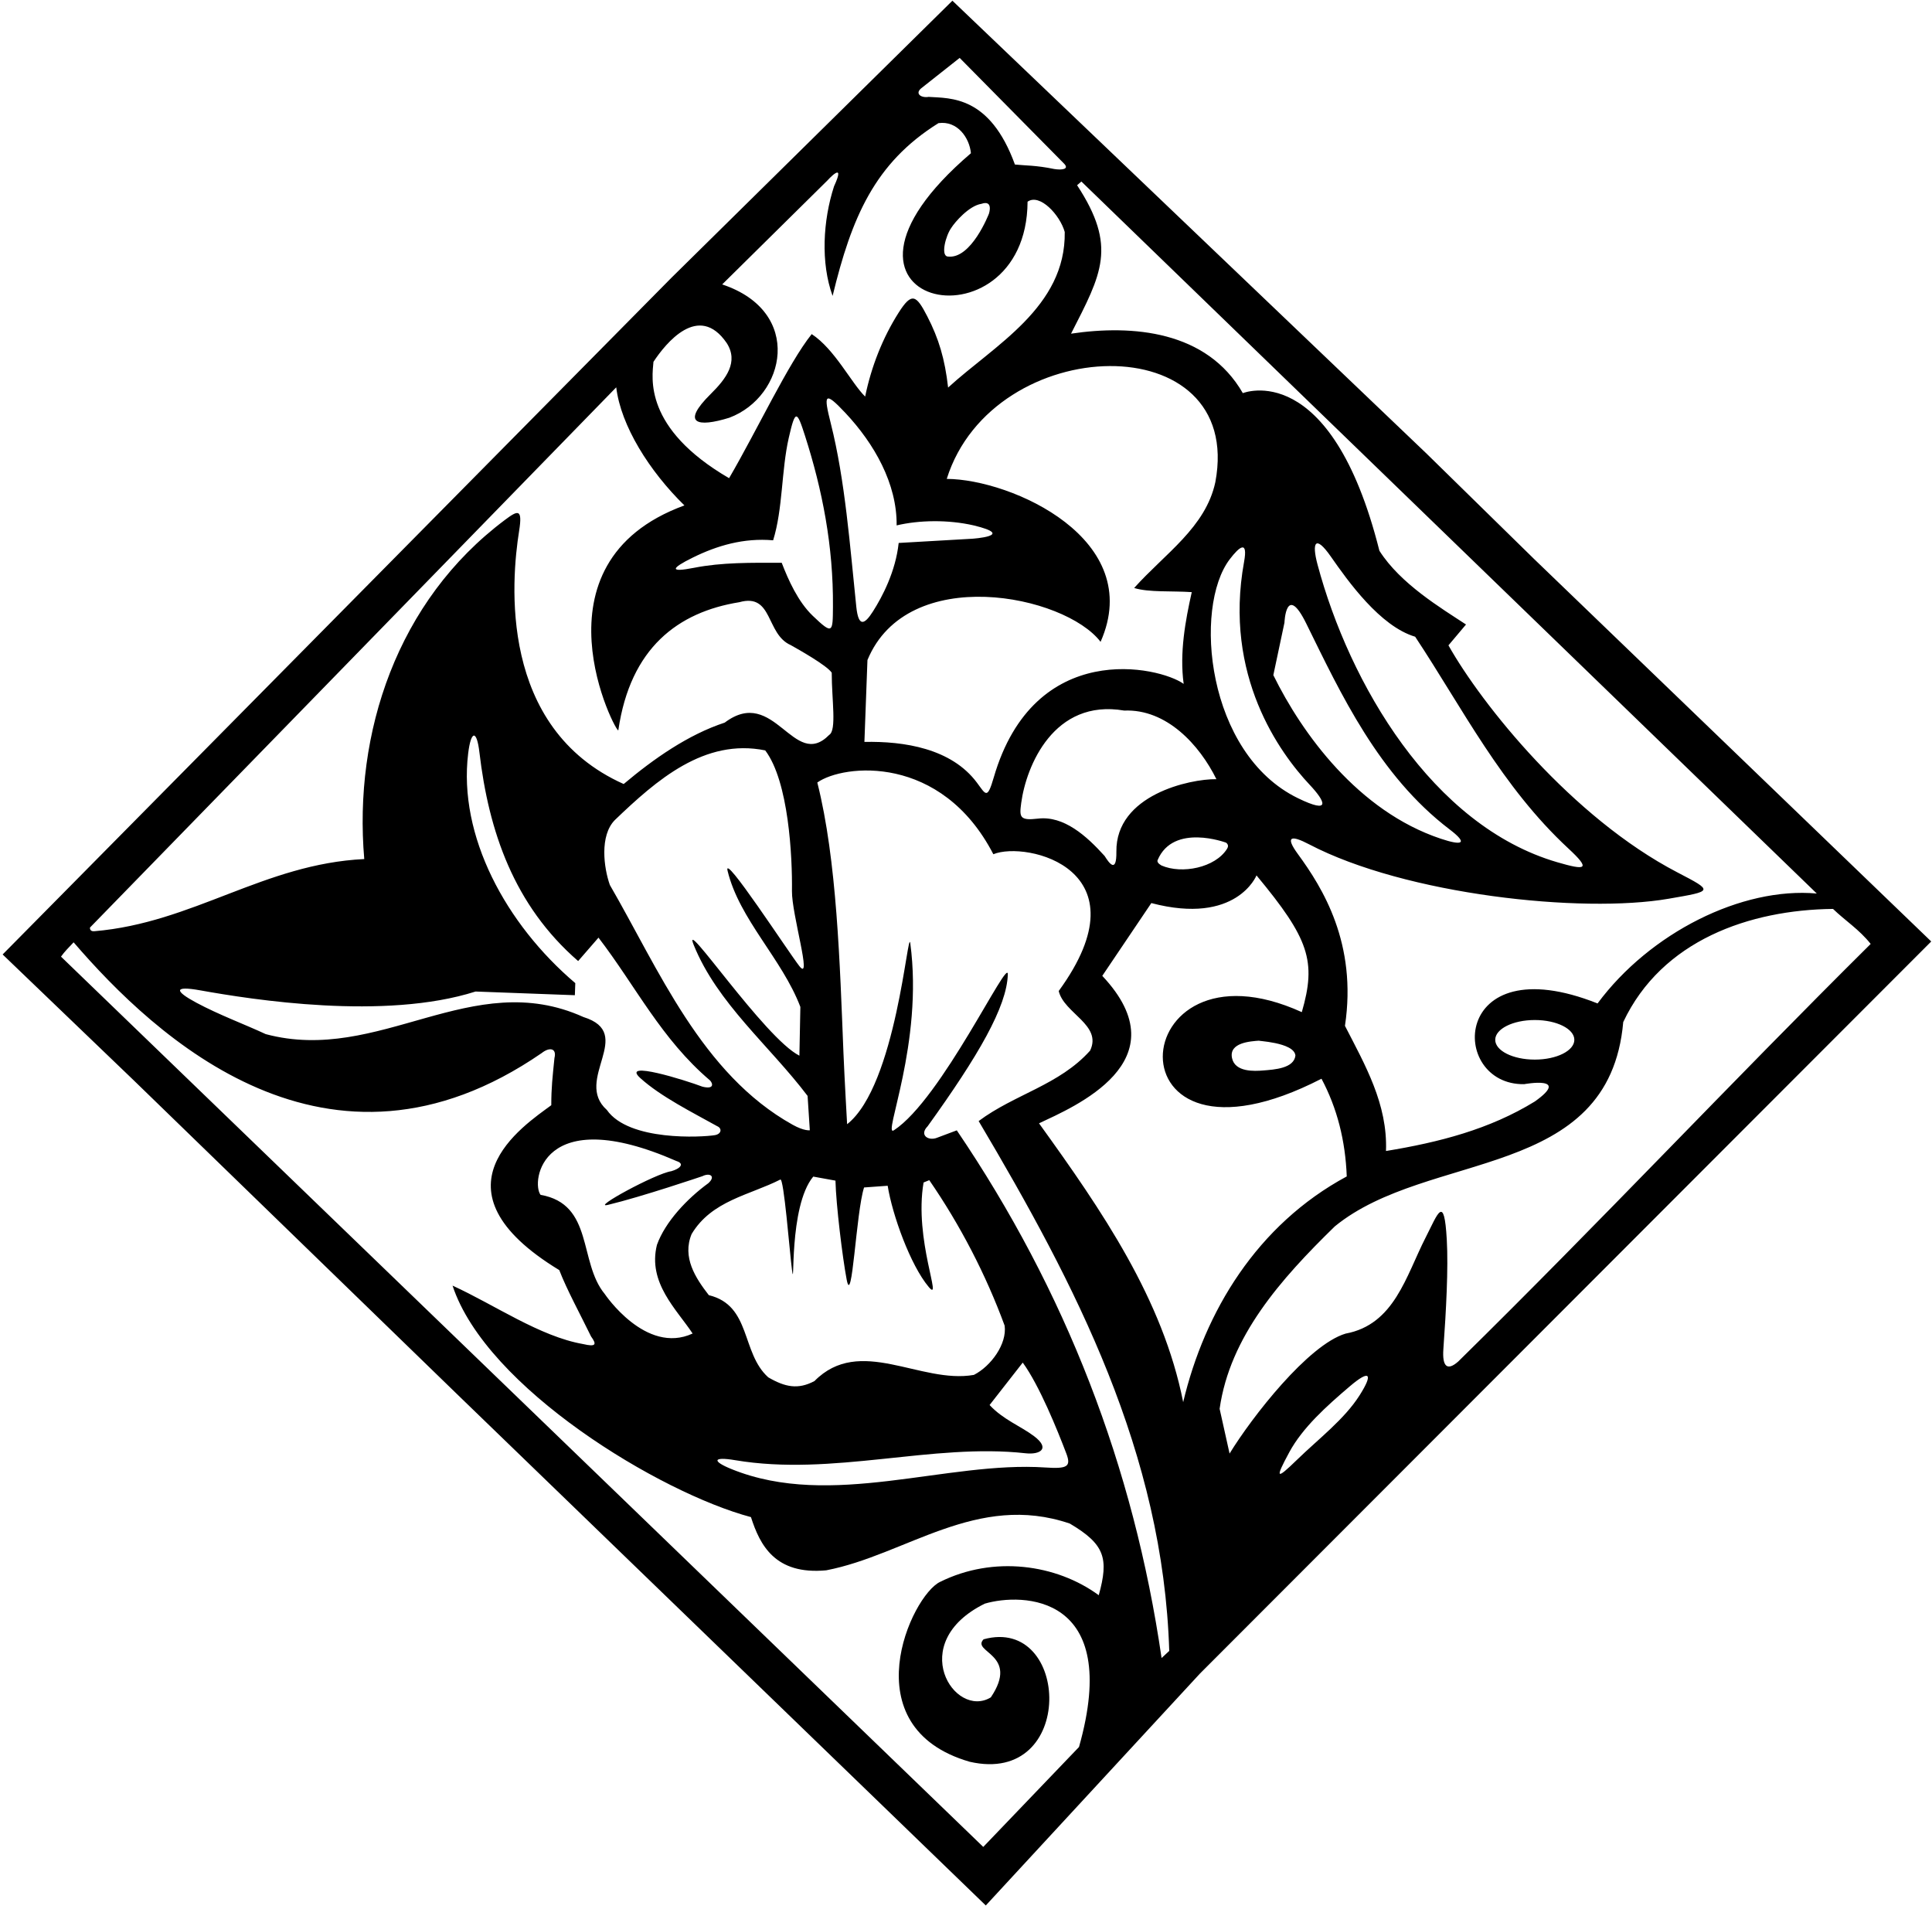 <?xml version="1.0" encoding="UTF-8"?>
<svg xmlns="http://www.w3.org/2000/svg" xmlns:xlink="http://www.w3.org/1999/xlink" width="518pt" height="511pt" viewBox="0 0 518 511" version="1.1">
<g id="surface1">
<path style=" stroke:none;fill-rule:nonzero;fill:rgb(0%,0%,0%);fill-opacity:1;" d="M 411.363 149.902 L 382.516 121.633 L 255.355 0.188 L 180.004 74.48 L 0.707 255.871 L 35.84 289.598 L 123.461 374.629 L 264.305 510.812 L 321.73 448.641 L 517.793 252.387 Z M 288.785 49.652 L 289.938 48.664 L 487.109 239.535 C 467.004 237.711 442.367 250.066 428.332 269 C 388.891 253.336 388.324 290.973 408.656 290.641 C 408.656 290.641 421.324 288.309 411.516 295.281 C 399.371 302.758 385.816 306.227 371.605 308.559 C 372.074 295.965 365.98 285.473 360.605 275.004 C 363.93 252.926 354.586 237.973 347.996 228.969 C 344.465 224.145 346.156 223.809 350.977 226.336 C 376.824 239.863 424.098 244.953 447.363 240.934 C 459.344 238.867 459.488 238.945 449.703 233.852 C 421.484 219.152 397.25 188.812 388.352 173.004 L 393.062 167.414 C 386.379 163.023 375.453 156.492 369.84 147.641 C 356.781 95.766 333.223 105.391 333.223 105.391 C 323.578 88.641 303.645 87 287.164 89.449 C 295.383 73.352 299.586 66.152 288.785 49.652 Z M 422.105 278.75 C 422.105 281.68 417.359 284.055 411.5 284.055 C 405.641 284.055 400.895 281.68 400.895 278.75 C 400.895 275.82 405.641 273.445 411.5 273.445 C 417.359 273.445 422.105 275.82 422.105 278.75 Z M 222.754 113.531 C 220.801 105.789 220.961 104.621 226.645 110.676 C 234.418 118.961 240.523 129.664 240.402 140.848 C 246.48 139.41 254.211 139.285 261.023 140.84 C 272.656 143.641 260.664 144.422 260.664 144.422 L 240.949 145.555 C 240.133 153.184 236.578 159.945 234.062 163.895 C 231.805 167.445 230.172 168.262 229.586 162.648 C 227.906 146.559 226.602 128.777 222.754 113.531 Z M 223.328 162.645 C 223.277 169.586 223.305 170.246 217.898 165.07 C 213.953 161.289 211.355 155.457 209.59 150.871 C 201.34 150.852 193.582 150.742 186.105 152.211 C 179.41 153.527 179.84 152.387 185.742 149.477 C 192.273 146.254 199.414 144.156 207.289 144.844 C 209.918 136.406 209.477 126.145 211.488 117.344 C 213.246 109.645 213.66 110.047 215.832 116.812 C 220.473 131.281 223.453 146.371 223.328 162.645 Z M 232.578 176.945 C 243.336 150.902 285.465 159.453 295.082 172.062 C 307.234 144.602 271.301 128.488 253.836 128.379 C 266.285 88.805 333.785 87.004 325.852 129.254 C 323.238 141.406 312.352 148.387 304.086 157.625 C 308 158.852 314.324 158.367 319.531 158.738 C 317.809 166.422 316.227 175.008 317.359 183.336 C 310.875 178.656 277.289 171.098 266.434 208.438 C 264.68 214.465 264.309 212.988 261.91 209.785 C 255.066 200.633 242.402 198.668 231.762 198.891 Z M 273.801 215.281 C 275.129 205.352 282.543 187.238 301.422 190.488 C 312.785 190.012 321.613 199.703 326.137 208.879 C 319.02 208.781 299.133 213.105 299.32 228.309 C 299.395 234.328 297.324 231.309 296.172 229.477 C 291.273 224.039 285.215 218.633 278.301 219.453 C 273.367 220.035 273.293 219.059 273.801 215.281 Z M 310.383 230.555 C 314.605 220.586 328.746 225.906 328.746 225.906 C 329.531 226.516 329.203 227.203 328.984 227.555 C 325.816 232.613 316.879 234.406 311.406 232.016 C 310.531 231.516 310.188 231.012 310.383 230.555 Z M 329.707 149.934 C 332.367 146.441 334.629 144.734 333.555 150.621 C 327.984 181.188 343.195 201.926 351.148 210.383 C 355.301 214.805 357.07 218.395 347.992 213.973 C 323.418 202.012 319.91 162.797 329.707 149.934 Z M 388.641 222.328 C 393.844 226.289 391.922 226.723 386.262 224.828 C 364.16 217.438 349.125 196.703 341.402 180.988 L 344.383 166.914 C 344.383 166.914 344.785 156.098 350.242 167.184 C 359.5 185.996 369.641 207.855 388.641 222.328 Z M 356.816 149.199 C 361.41 155.777 369.996 167.887 379.43 170.691 C 392.195 189.973 402.598 210.859 420.512 227.465 C 426.684 233.184 425.148 233.367 417.512 231.141 C 383.973 221.359 361.77 183.23 353.246 151.328 C 351.672 145.438 352.641 143.219 356.816 149.199 Z M 246.934 23.715 L 257.301 15.523 L 285.184 43.754 C 286.906 45.391 284.656 45.641 282.656 45.309 C 277.781 44.293 274.879 44.398 272.117 44.105 C 265.379 25.605 254.84 26.367 248.992 25.973 C 246.992 26.309 245.281 25.141 246.934 23.715 Z M 265.156 57.266 C 265.156 57.266 260.406 69.641 254.066 68.766 C 252.172 68.504 253.555 63.164 255.074 61.059 C 256 59.578 259.801 55.152 263.133 54.641 C 266.406 53.516 265.156 57.266 265.156 57.266 Z M 175.203 96.996 C 178.449 92.074 187.324 80.973 194.844 91.965 C 198.082 97.016 194.703 101.516 190.594 105.578 C 182.441 113.629 186.992 114.641 195.543 111.984 C 210.656 106.309 215.586 83.551 193.629 76.246 L 221.785 48.438 C 221.785 48.438 226.992 42.641 223.613 49.961 C 220.652 59.113 219.996 70.438 223.234 79.328 C 228.332 58.332 234.465 43.723 251.613 33.012 C 256.684 32.297 259.934 36.922 260.32 41.078 C 211.836 82.504 275.285 95.102 275.508 54.07 C 278.781 51.766 284.203 57.637 285.473 62.188 C 285.785 82.352 266.586 92.551 254.203 103.895 C 253.332 96.203 251.691 90.762 248.625 84.816 C 245.668 79.086 244.492 78.215 240.938 83.816 C 236.695 90.5 233.617 98.227 231.961 106.312 C 228.309 102.754 223.785 93.578 217.629 89.566 C 211.383 97.352 202.984 115.32 195.48 128.191 C 172.383 114.754 174.871 101.129 175.203 96.996 Z M 24.129 248.652 L 165.223 103.832 C 166.461 114.145 174.117 126.316 183.504 135.492 C 141 151 165.555 197.324 165.785 195.754 C 169 173.668 181.793 164.09 198.211 161.438 C 207.309 158.895 205.277 169.984 212.012 172.938 C 214.012 174.066 221.699 178.371 223 180.332 C 223 187.668 224.363 195.727 222.332 197 C 212.785 206.73 207.656 183.641 194.309 193.715 C 184.461 196.953 175.215 203.453 167.219 210.18 C 133.625 195.148 137.035 155.777 139.191 142.285 C 140.164 136.18 138.781 136.836 135.379 139.379 C 106.449 161.027 94.754 196.531 97.664 230.293 C 70.754 231.59 51.809 247.406 25.281 249.641 C 23.949 249.754 24.129 248.652 24.129 248.652 Z M 224 316.5 C 224.156 322.961 225.883 337.113 227 343 C 228.488 350.859 229.492 325.121 231.668 318.332 L 238 317.875 C 239.242 325.68 244.098 339.168 249 345 C 252.902 349.641 245 332.332 247.625 317 L 249.152 316.375 C 257.438 328.398 264.32 341.672 269.359 355.371 C 270.031 360.266 265.715 366.227 261.121 368.578 C 246.797 371.105 230.539 357.895 218.371 370.23 C 213.969 372.578 210.484 371.852 205.98 369.23 C 198.66 362.652 201.473 349.969 190.047 347.203 C 186.438 342.566 182.859 337.027 185.434 330.82 C 190.809 321.836 200.949 320.41 209.211 316.215 C 210.156 315.641 211.684 335.273 212.332 340.332 C 213.219 347.207 211.332 323.5 218.043 315.418 Z M 277.23 384.992 C 273.648 382.297 268.961 380.574 265.324 376.656 L 274.215 365.281 C 278.676 371.402 283.523 383.398 285.906 389.672 C 287.246 393.203 286.098 393.793 280.297 393.402 C 253.777 391.613 222.887 404.66 196.188 393.855 C 190.73 391.648 191.203 390.449 197.078 391.438 C 223.324 395.863 249.879 386.797 274.996 389.59 C 278.785 390.012 281.738 388.387 277.23 384.992 Z M 125.527 201.957 C 126.289 195.73 127.82 195.594 128.535 201.656 C 131.027 222.828 137.758 242.66 155.008 257.641 L 160.465 251.359 C 170.43 264.336 177.289 278.539 190.383 289.652 C 191.156 290.473 191.527 292.102 188.324 291.309 C 183.863 289.609 166.27 284.094 171.668 289 C 177.145 293.98 185.848 298.305 192.27 301.895 C 193.656 302.473 193.457 304.008 191.656 304.309 C 188.285 304.871 168.609 306 162.711 297.555 C 153.645 289.473 170.586 277.055 156.43 272.645 C 126.492 259.102 101.738 285.383 71.242 277.223 C 65.676 274.625 58.691 272.047 52.645 268.801 C 46.84 265.688 46.473 264.203 53.625 265.48 C 67.695 268 103.09 273.582 127.504 265.805 L 154.129 266.793 L 154.246 263.555 C 135.633 247.758 122.812 224.059 125.527 201.957 Z M 181.383 311.254 C 183.656 311.973 182.324 313.309 179.992 313.973 C 175.77 314.578 158.258 324.137 163 323 C 172.168 320.801 188.094 315.383 188.324 315.309 C 190.324 314.309 191.992 315.309 189.914 317.191 C 184.266 321.301 178.355 327.523 176.137 333.719 C 173.598 343.891 181.438 351.027 185.703 357.488 C 173.133 363.305 162.141 346.887 162.141 346.887 C 155.07 338.34 159.25 322.824 144.934 320.309 C 142.355 316.973 145.086 295.352 181.383 311.254 Z M 214.332 283 C 205 278.332 182.57 244.848 185.992 253.309 C 192.332 269 206.312 280.293 216.527 293.789 L 217.125 303 C 217.125 303 215.625 303.25 212.531 301.527 C 188.109 287.938 176.52 259.672 163.512 237.242 C 161.883 232.652 160.73 224.012 164.848 219.84 C 176.055 209.09 188.898 197.859 205.168 201.164 C 211.477 209.504 212.457 229.688 212.336 238.875 C 212.254 245.086 217.883 263.52 214.332 259 C 211.426 255.297 193.805 228.223 195.074 233.445 C 198.246 246.504 209.668 257 214.59 269.926 Z M 294.594 427.641 C 283.195 419.289 266.324 416.973 252.035 424.078 C 244.336 427.754 228.031 463.016 259.973 472.285 C 288.656 478.891 286.984 433.055 263.715 439.461 C 260.324 442.973 273.484 443.402 265.656 455.023 C 255.934 460.953 242.715 440.426 264.035 429.902 C 273.992 426.973 300.934 427.203 289.297 468.332 L 263.629 495.117 L 16.355 256.453 C 17.281 255.141 18.406 254.016 19.738 252.613 C 41.52 277.93 88.012 321.711 145.234 282.305 C 147.324 280.641 149.324 280.973 148.656 283.641 C 148.129 288.934 147.812 291.484 147.809 296.281 C 140.398 301.77 114.184 318.754 149.949 340.488 C 151.984 345.754 155.586 352.352 158.473 358.277 C 160.047 360.438 159.816 361.133 156.324 360.309 C 144.719 358.277 132.594 349.785 121.336 344.648 C 130.344 372.062 176.992 400.227 201.344 406.703 C 203.734 414.152 207.785 422.254 221.531 420.965 C 242.883 416.852 261.938 399.949 286.84 408.438 C 296.223 413.992 297.336 417.754 294.594 427.641 Z M 311.438 444.477 C 303.977 393.223 285.734 346.074 256.531 303.02 L 251.324 304.973 C 248.992 305.973 246.332 304.332 248.727 301.91 C 262.332 283 269.961 269.871 270.211 261.211 C 270.355 256.262 252.465 294.652 239.668 303 C 236.461 305.094 247.668 279.668 244.062 252.883 C 243.422 248.117 240.332 291 227.125 301.375 C 227.125 301.375 226.422 289.09 226.145 282.289 C 225.188 258.574 224.406 230.598 219.133 209.773 C 226.164 204.812 252.383 202.051 266.332 229 C 275.113 225.363 307.668 233 283.859 265.668 C 285.258 271.664 295.59 274.75 292.27 281.652 C 284.004 290.891 272.023 293.328 262.391 300.535 C 288.492 344.555 311.859 389.555 313.492 442.57 Z M 317.23 375.883 C 311.77 348.305 295.535 324.645 278.578 301.137 C 287.746 296.797 317.133 284.555 295.539 261.602 L 308.691 242.094 C 331.535 248.102 336.887 234.676 336.887 234.676 C 351 251.668 353 257.668 349.035 271.332 C 300.934 249.453 295.984 319.203 354.312 289.18 C 358.523 297.082 360.723 305.812 361.086 315.371 C 337.008 328.348 322.996 351.602 317.23 375.883 Z M 347.324 282.973 C 346.922 286.41 341.746 286.723 338.656 286.973 C 336.395 287.156 331.117 287.473 330.324 283.641 C 329.449 279.473 335.293 279.148 337.656 278.973 C 336.414 279.066 346.992 279.309 347.324 282.973 Z M 364.504 374.09 C 360.402 380.527 353.555 385.688 347.715 391.367 C 342.125 396.805 341.816 396.465 345.676 389.316 C 349.223 382.758 355.531 377.062 361.957 371.598 C 367.223 367.117 368.293 368.141 364.504 374.09 Z M 327 377.668 C 329.758 358.273 343.324 342.973 357.887 328.762 C 382.965 308.258 431.465 316.723 435.215 273.992 C 445.578 252.043 469.113 243.91 491.461 243.66 C 494.766 246.848 498.461 249.145 501.559 253.043 C 463.406 290.891 429.316 327.309 390.992 364.973 C 387.992 367.641 386.656 366.309 386.992 361.641 C 387.719 351.449 388.348 340.039 387.906 332.312 C 387.199 320.008 385.562 325.234 382.23 331.762 C 376.957 342.082 373.852 355.094 360.781 357.508 C 350.766 360.488 335.645 379.891 329.668 389.668 L 327 377.668 "/>
</g>
</svg>
